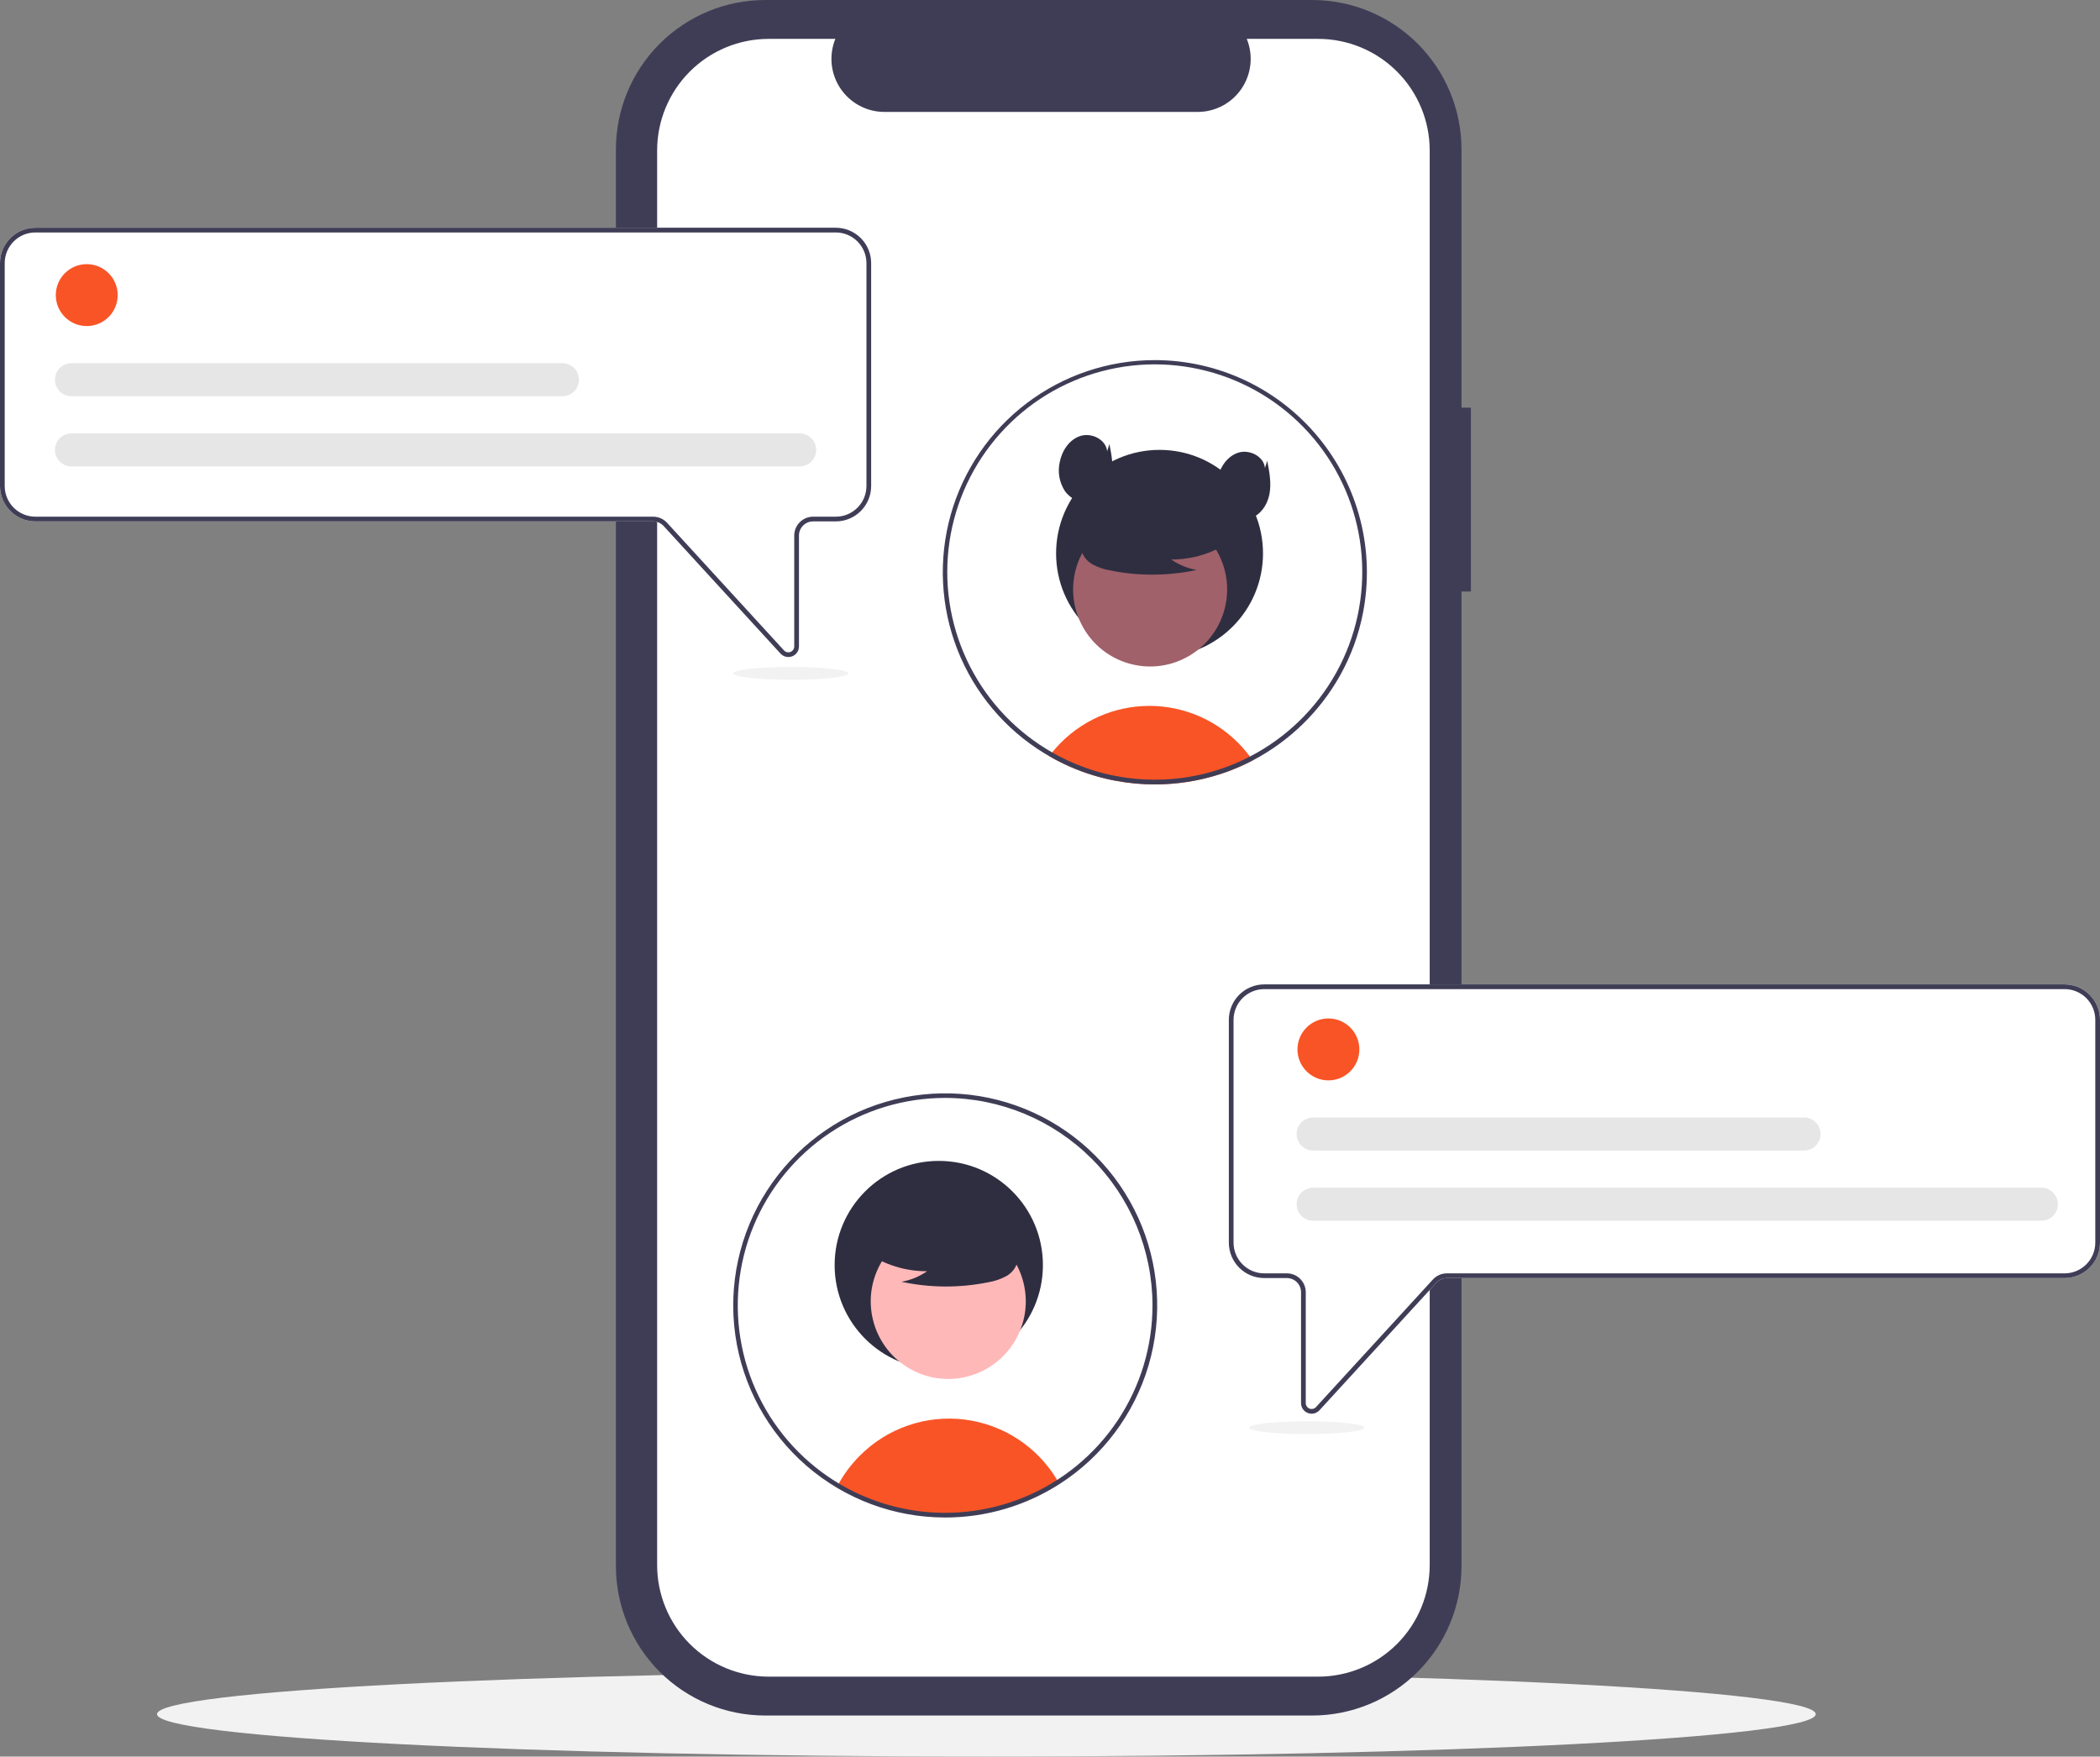 <svg width="153" height="128" viewBox="0 0 153 128" fill="none" xmlns="http://www.w3.org/2000/svg">
<rect x="0" y="0" width="153" height="128" fill="#808080" stroke="none"/>
<g clip-path="url(#clip0_301_604)">
<path d="M71.865 128C105.236 128 132.289 126.616 132.289 124.908C132.289 123.201 105.236 121.816 71.865 121.816C38.493 121.816 11.44 123.201 11.44 124.908C11.44 126.616 38.493 128 71.865 128Z" fill="#F2F2F2"/>
<path d="M107.167 29.707H106.481V10.89C106.481 8.002 105.334 5.232 103.293 3.19C101.252 1.147 98.484 3.1889e-06 95.597 0H55.757C52.87 -5.46665e-06 50.102 1.147 48.061 3.19C46.02 5.232 44.873 8.002 44.873 10.89V114.118C44.873 117.006 46.02 119.776 48.061 121.819C50.102 123.861 52.87 125.008 55.757 125.008H95.597C98.484 125.008 101.252 123.861 103.293 121.819C105.334 119.776 106.481 117.006 106.481 114.118V43.1H107.167L107.167 29.707Z" fill="#3F3D56"/>
<path d="M104.164 10.966V114.042C104.164 116.199 103.308 118.268 101.783 119.793C100.259 121.318 98.192 122.175 96.036 122.175H56.005C53.849 122.175 51.782 121.318 50.257 119.793C48.733 118.268 47.877 116.199 47.877 114.042V10.966C47.877 8.809 48.733 6.741 50.257 5.215C51.782 3.69 53.849 2.833 56.005 2.833H60.861C60.622 3.42 60.532 4.056 60.596 4.687C60.661 5.317 60.88 5.921 61.233 6.447C61.586 6.973 62.063 7.404 62.622 7.702C63.18 8 63.804 8.156 64.437 8.156H87.261C87.894 8.156 88.517 8 89.076 7.702C89.634 7.404 90.111 6.973 90.464 6.447C90.817 5.921 91.036 5.317 91.101 4.687C91.166 4.056 91.075 3.42 90.836 2.833H96.036C98.192 2.833 100.259 3.69 101.783 5.215C103.308 6.741 104.164 8.809 104.164 10.966Z" fill="white"/>
<path d="M91.268 55.412C91.002 55.551 90.731 55.683 90.456 55.807C90.205 55.921 89.951 56.027 89.692 56.127C89.598 56.163 89.502 56.199 89.406 56.235C88.645 56.511 87.865 56.726 87.071 56.879C86.678 56.956 86.279 57.017 85.876 57.061C85.543 57.099 85.207 57.126 84.867 57.142C84.625 57.154 84.383 57.159 84.139 57.159C83.174 57.16 82.21 57.069 81.262 56.889C81.015 56.845 80.773 56.791 80.531 56.733C79.36 56.452 78.226 56.034 77.154 55.486C77.058 55.438 76.962 55.386 76.866 55.337C76.723 55.261 76.584 55.182 76.445 55.1C76.512 55.007 76.584 54.916 76.658 54.827C77.461 53.83 78.465 53.015 79.605 52.433C80.744 51.851 81.993 51.516 83.27 51.45C84.548 51.383 85.825 51.587 87.018 52.047C88.212 52.508 89.295 53.215 90.197 54.122C90.51 54.437 90.8 54.773 91.065 55.129C91.136 55.221 91.203 55.316 91.268 55.412Z" fill="#F95426"/>
<path d="M84.481 47.867C88.644 47.867 92.019 44.49 92.019 40.325C92.019 36.159 88.644 32.782 84.481 32.782C80.319 32.782 76.944 36.159 76.944 40.325C76.944 44.49 80.319 47.867 84.481 47.867Z" fill="#2F2E41"/>
<path d="M86.486 47.878C89.205 46.391 90.204 42.98 88.718 40.259C87.232 37.539 83.823 36.539 81.105 38.026C78.386 39.514 77.387 42.924 78.873 45.645C80.359 48.365 83.768 49.365 86.486 47.878Z" fill="#A0616A"/>
<path d="M89.69 39.421C88.408 40.305 86.887 40.776 85.33 40.77C85.885 41.155 86.517 41.415 87.183 41.532C85.113 41.977 82.973 41.989 80.898 41.568C80.437 41.494 79.992 41.341 79.583 41.116C79.379 41.002 79.201 40.846 79.061 40.659C78.921 40.472 78.822 40.257 78.771 40.029C78.633 39.241 79.247 38.525 79.885 38.042C80.861 37.315 81.987 36.813 83.181 36.575C84.375 36.336 85.607 36.365 86.788 36.662C87.559 36.861 88.332 37.198 88.833 37.818C89.334 38.438 89.482 39.393 89.005 40.031L89.69 39.421Z" fill="#2F2E41"/>
<path d="M84.139 26.241C80.77 26.241 77.493 27.342 74.807 29.378C72.122 31.415 70.175 34.274 69.264 37.52C68.354 40.766 68.529 44.22 69.762 47.358C70.996 50.495 73.221 53.142 76.098 54.897L76.198 54.955C76.28 55.005 76.363 55.053 76.445 55.1C76.584 55.182 76.723 55.261 76.866 55.337C76.962 55.386 77.058 55.438 77.154 55.486C78.226 56.034 79.36 56.452 80.531 56.733C80.773 56.791 81.015 56.845 81.262 56.889C82.21 57.069 83.174 57.16 84.139 57.159C84.383 57.159 84.625 57.154 84.867 57.142C85.207 57.126 85.543 57.099 85.876 57.061C86.279 57.017 86.678 56.956 87.071 56.879C87.865 56.726 88.645 56.511 89.406 56.235C89.502 56.199 89.598 56.163 89.692 56.127C89.951 56.027 90.206 55.921 90.456 55.807C90.731 55.684 91.001 55.552 91.268 55.412C93.94 54.012 96.149 51.865 97.626 49.234C97.633 49.22 97.642 49.206 97.649 49.193C98.437 47.777 98.996 46.246 99.305 44.656C99.739 42.417 99.674 40.111 99.112 37.9C98.551 35.69 97.509 33.632 96.059 31.872C94.61 30.112 92.79 28.695 90.729 27.721C88.668 26.748 86.418 26.242 84.139 26.241H84.139ZM97.367 48.992C97.353 49.016 97.341 49.04 97.328 49.062C95.88 51.655 93.702 53.765 91.065 55.129C90.803 55.266 90.535 55.395 90.264 55.515C90.039 55.617 89.809 55.713 89.577 55.802C89.479 55.84 89.38 55.878 89.28 55.912C88.624 56.152 87.951 56.345 87.267 56.489C86.759 56.597 86.246 56.678 85.73 56.731C85.413 56.766 85.09 56.79 84.765 56.802C84.558 56.81 84.348 56.816 84.139 56.816C83.205 56.817 82.272 56.73 81.355 56.556C80.796 56.453 80.244 56.318 79.701 56.151C78.875 55.895 78.071 55.569 77.3 55.177C77.211 55.13 77.121 55.084 77.034 55.036C76.909 54.969 76.781 54.9 76.658 54.827C76.565 54.775 76.472 54.72 76.382 54.665C76.328 54.634 76.275 54.601 76.222 54.569C73.699 53.019 71.687 50.761 70.435 48.078C69.182 45.393 68.745 42.401 69.177 39.47C69.609 36.54 70.892 33.801 72.866 31.593C74.839 29.385 77.417 27.806 80.28 27.051C83.142 26.296 86.163 26.398 88.968 27.346C91.773 28.293 94.238 30.043 96.058 32.38C97.878 34.716 98.972 37.536 99.204 40.489C99.437 43.442 98.798 46.398 97.367 48.992H97.367Z" fill="#3F3D56"/>
<path d="M80.664 32.886C80.583 32.033 79.539 31.508 78.722 31.766C77.905 32.023 77.368 32.846 77.206 33.688C77.128 34.043 77.121 34.409 77.184 34.766C77.248 35.124 77.382 35.465 77.578 35.77C77.991 36.365 78.75 36.736 79.457 36.585C80.265 36.413 80.825 35.623 80.985 34.812C81.146 34.002 80.987 33.165 80.828 32.354L80.664 32.886Z" fill="#2F2E41"/>
<path d="M92.163 34.106C92.082 33.252 91.037 32.727 90.22 32.985C89.403 33.242 88.866 34.066 88.704 34.907C88.626 35.262 88.619 35.628 88.683 35.985C88.746 36.343 88.88 36.684 89.076 36.989C89.489 37.584 90.248 37.955 90.956 37.804C91.764 37.632 92.323 36.843 92.484 36.032C92.644 35.221 92.485 34.384 92.326 33.573L92.163 34.106Z" fill="#2F2E41"/>
<path d="M57.435 47.878C57.328 47.878 57.222 47.856 57.124 47.812C57.027 47.769 56.939 47.706 56.867 47.627L48.349 38.328C48.252 38.223 48.135 38.139 48.004 38.081C47.873 38.024 47.732 37.994 47.589 37.994H2.576C1.893 37.993 1.239 37.721 0.755 37.238C0.272 36.755 0.001 36.099 0 35.416V19.173C0.001 18.489 0.272 17.834 0.755 17.351C1.239 16.868 1.893 16.596 2.576 16.595H60.894C61.577 16.596 62.232 16.868 62.715 17.351C63.198 17.834 63.47 18.489 63.47 19.173V35.416C63.47 36.099 63.198 36.755 62.715 37.238C62.232 37.721 61.577 37.993 60.894 37.994H59.24C58.967 37.994 58.705 38.103 58.512 38.296C58.319 38.49 58.21 38.752 58.21 39.025V47.104C58.21 47.26 58.164 47.413 58.076 47.541C57.988 47.67 57.863 47.769 57.717 47.825C57.627 47.86 57.531 47.878 57.435 47.878Z" fill="white"/>
<path d="M57.435 47.878C57.328 47.878 57.222 47.856 57.124 47.812C57.027 47.769 56.939 47.706 56.867 47.627L48.349 38.328C48.252 38.223 48.135 38.139 48.004 38.081C47.873 38.024 47.732 37.994 47.589 37.994H2.576C1.893 37.993 1.239 37.721 0.755 37.238C0.272 36.755 0.001 36.099 0 35.416V19.173C0.001 18.489 0.272 17.834 0.755 17.351C1.239 16.868 1.893 16.596 2.576 16.595H60.894C61.577 16.596 62.232 16.868 62.715 17.351C63.198 17.834 63.47 18.489 63.47 19.173V35.416C63.47 36.099 63.198 36.755 62.715 37.238C62.232 37.721 61.577 37.993 60.894 37.994H59.24C58.967 37.994 58.705 38.103 58.512 38.296C58.319 38.49 58.21 38.752 58.21 39.025V47.104C58.21 47.26 58.164 47.413 58.076 47.541C57.988 47.67 57.863 47.769 57.717 47.825C57.627 47.86 57.531 47.878 57.435 47.878ZM2.576 16.939C1.984 16.939 1.417 17.175 0.998 17.594C0.579 18.013 0.344 18.581 0.343 19.173V35.416C0.344 36.008 0.579 36.576 0.998 36.995C1.417 37.414 1.984 37.65 2.576 37.65H47.589C47.78 37.651 47.968 37.69 48.142 37.767C48.317 37.844 48.473 37.956 48.602 38.096L57.12 47.395C57.179 47.458 57.255 47.503 57.339 47.523C57.424 47.542 57.512 47.536 57.593 47.505C57.673 47.473 57.742 47.418 57.791 47.347C57.84 47.275 57.866 47.191 57.866 47.104V39.025C57.867 38.661 58.012 38.311 58.269 38.053C58.527 37.796 58.876 37.651 59.24 37.65H60.894C61.486 37.65 62.053 37.414 62.472 36.995C62.891 36.576 63.126 36.008 63.127 35.416V19.173C63.126 18.581 62.891 18.013 62.472 17.594C62.053 17.175 61.486 16.939 60.894 16.939H2.576Z" fill="#3F3D56"/>
<path d="M6.32 23.76C7.565 23.76 8.574 22.75 8.574 21.504C8.574 20.258 7.565 19.248 6.32 19.248C5.075 19.248 4.065 20.258 4.065 21.504C4.065 22.75 5.075 23.76 6.32 23.76Z" fill="#F95426"/>
<path d="M58.264 33.987H5.207C5.049 33.987 4.892 33.956 4.746 33.896C4.6 33.836 4.467 33.747 4.356 33.635C4.244 33.523 4.155 33.391 4.095 33.245C4.034 33.099 4.003 32.942 4.003 32.784C4.003 32.626 4.034 32.469 4.095 32.323C4.155 32.177 4.244 32.044 4.356 31.933C4.467 31.821 4.6 31.732 4.746 31.672C4.892 31.611 5.049 31.581 5.207 31.581H58.264C58.582 31.581 58.888 31.708 59.113 31.934C59.338 32.159 59.465 32.465 59.465 32.784C59.465 33.103 59.338 33.408 59.113 33.634C58.888 33.86 58.582 33.987 58.264 33.987Z" fill="#E6E6E6"/>
<path d="M40.979 28.873H5.207C5.049 28.874 4.892 28.843 4.746 28.782C4.6 28.722 4.467 28.633 4.356 28.522C4.244 28.41 4.155 28.277 4.095 28.131C4.034 27.985 4.003 27.828 4.003 27.67C4.003 27.512 4.034 27.356 4.095 27.21C4.155 27.064 4.244 26.931 4.356 26.819C4.467 26.707 4.6 26.619 4.746 26.558C4.892 26.498 5.049 26.467 5.207 26.467H40.979C41.298 26.467 41.603 26.594 41.829 26.82C42.054 27.045 42.181 27.351 42.181 27.67C42.181 27.989 42.054 28.296 41.829 28.521C41.603 28.747 41.298 28.873 40.979 28.873Z" fill="#E6E6E6"/>
<path d="M95.283 102.962C95.137 102.906 95.012 102.807 94.924 102.679C94.836 102.55 94.79 102.397 94.79 102.241V94.163C94.79 93.889 94.681 93.627 94.488 93.434C94.295 93.24 94.033 93.132 93.76 93.131H92.106C91.423 93.13 90.768 92.859 90.285 92.375C89.802 91.892 89.53 91.237 89.53 90.553V74.31C89.53 73.627 89.802 72.972 90.285 72.488C90.768 72.005 91.423 71.733 92.106 71.732H150.424C151.107 71.733 151.762 72.005 152.245 72.488C152.728 72.972 152.999 73.627 153 74.31V90.553C152.999 91.237 152.728 91.892 152.245 92.375C151.762 92.859 151.107 93.13 150.424 93.131H105.411C105.268 93.131 105.127 93.161 104.996 93.219C104.865 93.276 104.748 93.36 104.651 93.466L96.133 102.764C96.061 102.843 95.973 102.906 95.876 102.95C95.778 102.993 95.672 103.015 95.565 103.016C95.469 103.015 95.373 102.997 95.283 102.962Z" fill="white"/>
<path d="M95.283 102.962C95.137 102.906 95.012 102.807 94.924 102.679C94.836 102.55 94.79 102.397 94.79 102.241V94.163C94.79 93.889 94.681 93.627 94.488 93.434C94.295 93.24 94.033 93.132 93.76 93.131H92.106C91.423 93.13 90.768 92.859 90.285 92.375C89.802 91.892 89.53 91.237 89.53 90.553V74.31C89.53 73.627 89.802 72.972 90.285 72.488C90.768 72.005 91.423 71.733 92.106 71.732H150.424C151.107 71.733 151.762 72.005 152.245 72.488C152.728 72.972 152.999 73.627 153 74.31V90.553C152.999 91.237 152.728 91.892 152.245 92.375C151.762 92.859 151.107 93.13 150.424 93.131H105.411C105.268 93.131 105.127 93.161 104.996 93.219C104.865 93.276 104.748 93.36 104.651 93.466L96.133 102.764C96.061 102.843 95.973 102.906 95.876 102.95C95.778 102.993 95.672 103.015 95.565 103.016C95.469 103.015 95.373 102.997 95.283 102.962ZM92.106 72.076C91.514 72.076 90.947 72.312 90.528 72.731C90.109 73.15 89.874 73.718 89.873 74.31V90.553C89.874 91.145 90.109 91.713 90.528 92.132C90.947 92.551 91.514 92.787 92.106 92.788H93.76C94.124 92.788 94.473 92.933 94.731 93.191C94.988 93.449 95.133 93.798 95.134 94.163V102.241C95.134 102.328 95.16 102.413 95.209 102.484C95.257 102.556 95.327 102.611 95.407 102.642C95.488 102.673 95.576 102.68 95.661 102.66C95.745 102.64 95.821 102.596 95.88 102.532L104.398 93.234C104.527 93.093 104.683 92.981 104.858 92.904C105.032 92.828 105.22 92.788 105.411 92.788H150.424C151.016 92.787 151.583 92.551 152.002 92.132C152.421 91.713 152.656 91.145 152.657 90.553V74.31C152.656 73.718 152.421 73.15 152.002 72.731C151.583 72.312 151.016 72.076 150.424 72.076H92.106Z" fill="#3F3D56"/>
<path d="M77.106 107.992C74.715 109.524 71.944 110.36 69.104 110.405C66.265 110.45 63.469 109.703 61.03 108.248C61.459 107.449 62.003 106.717 62.644 106.075C63.633 105.081 64.836 104.326 66.162 103.87C67.488 103.414 68.9 103.268 70.291 103.443C71.682 103.619 73.014 104.111 74.186 104.882C75.357 105.653 76.336 106.682 77.048 107.891C77.066 107.923 77.087 107.958 77.106 107.992Z" fill="#F95426"/>
<path d="M68.397 99.778C72.587 99.778 75.984 96.379 75.984 92.186C75.984 87.992 72.587 84.593 68.397 84.593C64.206 84.593 60.809 87.992 60.809 92.186C60.809 96.379 64.206 99.778 68.397 99.778Z" fill="#2F2E41"/>
<path d="M74.043 97.541C75.539 94.802 74.533 91.369 71.796 89.872C69.059 88.375 65.628 89.381 64.132 92.12C62.636 94.858 63.642 98.292 66.379 99.789C69.115 101.286 72.547 100.279 74.043 97.541Z" fill="#FFB8B8"/>
<path d="M63.154 91.276C64.444 92.166 65.976 92.64 67.543 92.633C66.984 93.021 66.347 93.283 65.677 93.401C67.761 93.849 69.915 93.861 72.004 93.437C72.468 93.362 72.916 93.208 73.328 92.982C73.533 92.867 73.712 92.71 73.853 92.522C73.994 92.333 74.094 92.117 74.145 91.888C74.284 91.094 73.666 90.374 73.024 89.888C72.041 89.155 70.908 88.651 69.706 88.41C68.504 88.17 67.264 88.2 66.075 88.498C65.299 88.699 64.521 89.038 64.017 89.662C63.512 90.286 63.363 91.248 63.843 91.89L63.154 91.276Z" fill="#2F2E41"/>
<path d="M68.861 110.579C65.145 110.578 61.554 109.236 58.747 106.8C55.939 104.363 54.104 100.996 53.577 97.315C53.05 93.634 53.868 89.887 55.879 86.76C57.89 83.634 60.96 81.337 64.527 80.293C68.093 79.248 71.916 79.525 75.295 81.073C78.674 82.621 81.382 85.335 82.922 88.719C84.462 92.103 84.731 95.93 83.68 99.496C82.629 103.063 80.328 106.13 77.199 108.136C74.711 109.733 71.817 110.581 68.861 110.579ZM68.861 80.004C65.873 80.004 62.952 80.89 60.467 82.551C57.983 84.212 56.046 86.573 54.902 89.335C53.759 92.098 53.459 95.137 54.042 98.07C54.625 101.002 56.064 103.696 58.177 105.81C60.29 107.925 62.982 109.364 65.913 109.948C68.843 110.531 71.881 110.231 74.642 109.087C77.402 107.943 79.762 106.005 81.422 103.519C83.082 101.033 83.968 98.11 83.967 95.12C83.963 91.112 82.37 87.27 79.538 84.436C76.706 81.603 72.866 80.009 68.861 80.004Z" fill="#3F3D56"/>
<path d="M96.785 78.726C98.03 78.726 99.039 77.716 99.039 76.47C99.039 75.224 98.03 74.214 96.785 74.214C95.54 74.214 94.53 75.224 94.53 76.47C94.53 77.716 95.54 78.726 96.785 78.726Z" fill="#F95426"/>
<path d="M148.729 88.953H95.672C95.514 88.953 95.357 88.922 95.211 88.861C95.065 88.801 94.932 88.712 94.821 88.601C94.709 88.489 94.62 88.356 94.56 88.21C94.499 88.064 94.468 87.907 94.468 87.749C94.468 87.591 94.499 87.435 94.56 87.289C94.62 87.142 94.709 87.01 94.821 86.898C94.932 86.786 95.065 86.698 95.211 86.637C95.357 86.577 95.514 86.546 95.672 86.546H148.729C149.047 86.546 149.353 86.673 149.579 86.899C149.804 87.124 149.931 87.43 149.931 87.749C149.931 88.069 149.804 88.374 149.579 88.6C149.353 88.826 149.047 88.953 148.729 88.953Z" fill="#E6E6E6"/>
<path d="M131.444 83.839H95.672C95.514 83.839 95.357 83.808 95.211 83.748C95.065 83.688 94.932 83.599 94.821 83.487C94.709 83.375 94.62 83.243 94.56 83.097C94.499 82.951 94.468 82.794 94.468 82.636C94.468 82.478 94.499 82.321 94.56 82.175C94.62 82.029 94.709 81.896 94.821 81.785C94.932 81.673 95.065 81.584 95.211 81.524C95.357 81.463 95.514 81.433 95.672 81.433H131.444C131.762 81.433 132.068 81.56 132.293 81.786C132.518 82.011 132.645 82.317 132.645 82.636C132.645 82.955 132.518 83.261 132.293 83.486C132.068 83.712 131.762 83.839 131.444 83.839Z" fill="#E6E6E6"/>
<path d="M95.21 104.5C97.533 104.5 99.417 104.291 99.417 104.033C99.417 103.775 97.533 103.566 95.21 103.566C92.887 103.566 91.004 103.775 91.004 104.033C91.004 104.291 92.887 104.5 95.21 104.5Z" fill="#F2F2F2"/>
<path d="M57.617 49.534C59.94 49.534 61.823 49.325 61.823 49.067C61.823 48.809 59.94 48.6 57.617 48.6C55.294 48.6 53.41 48.809 53.41 49.067C53.41 49.325 55.294 49.534 57.617 49.534Z" fill="#F2F2F2"/>
</g>
<defs>
<clipPath id="clip0_301_604">
<rect width="153" height="128" fill="white"/>
</clipPath>
</defs>
</svg>
